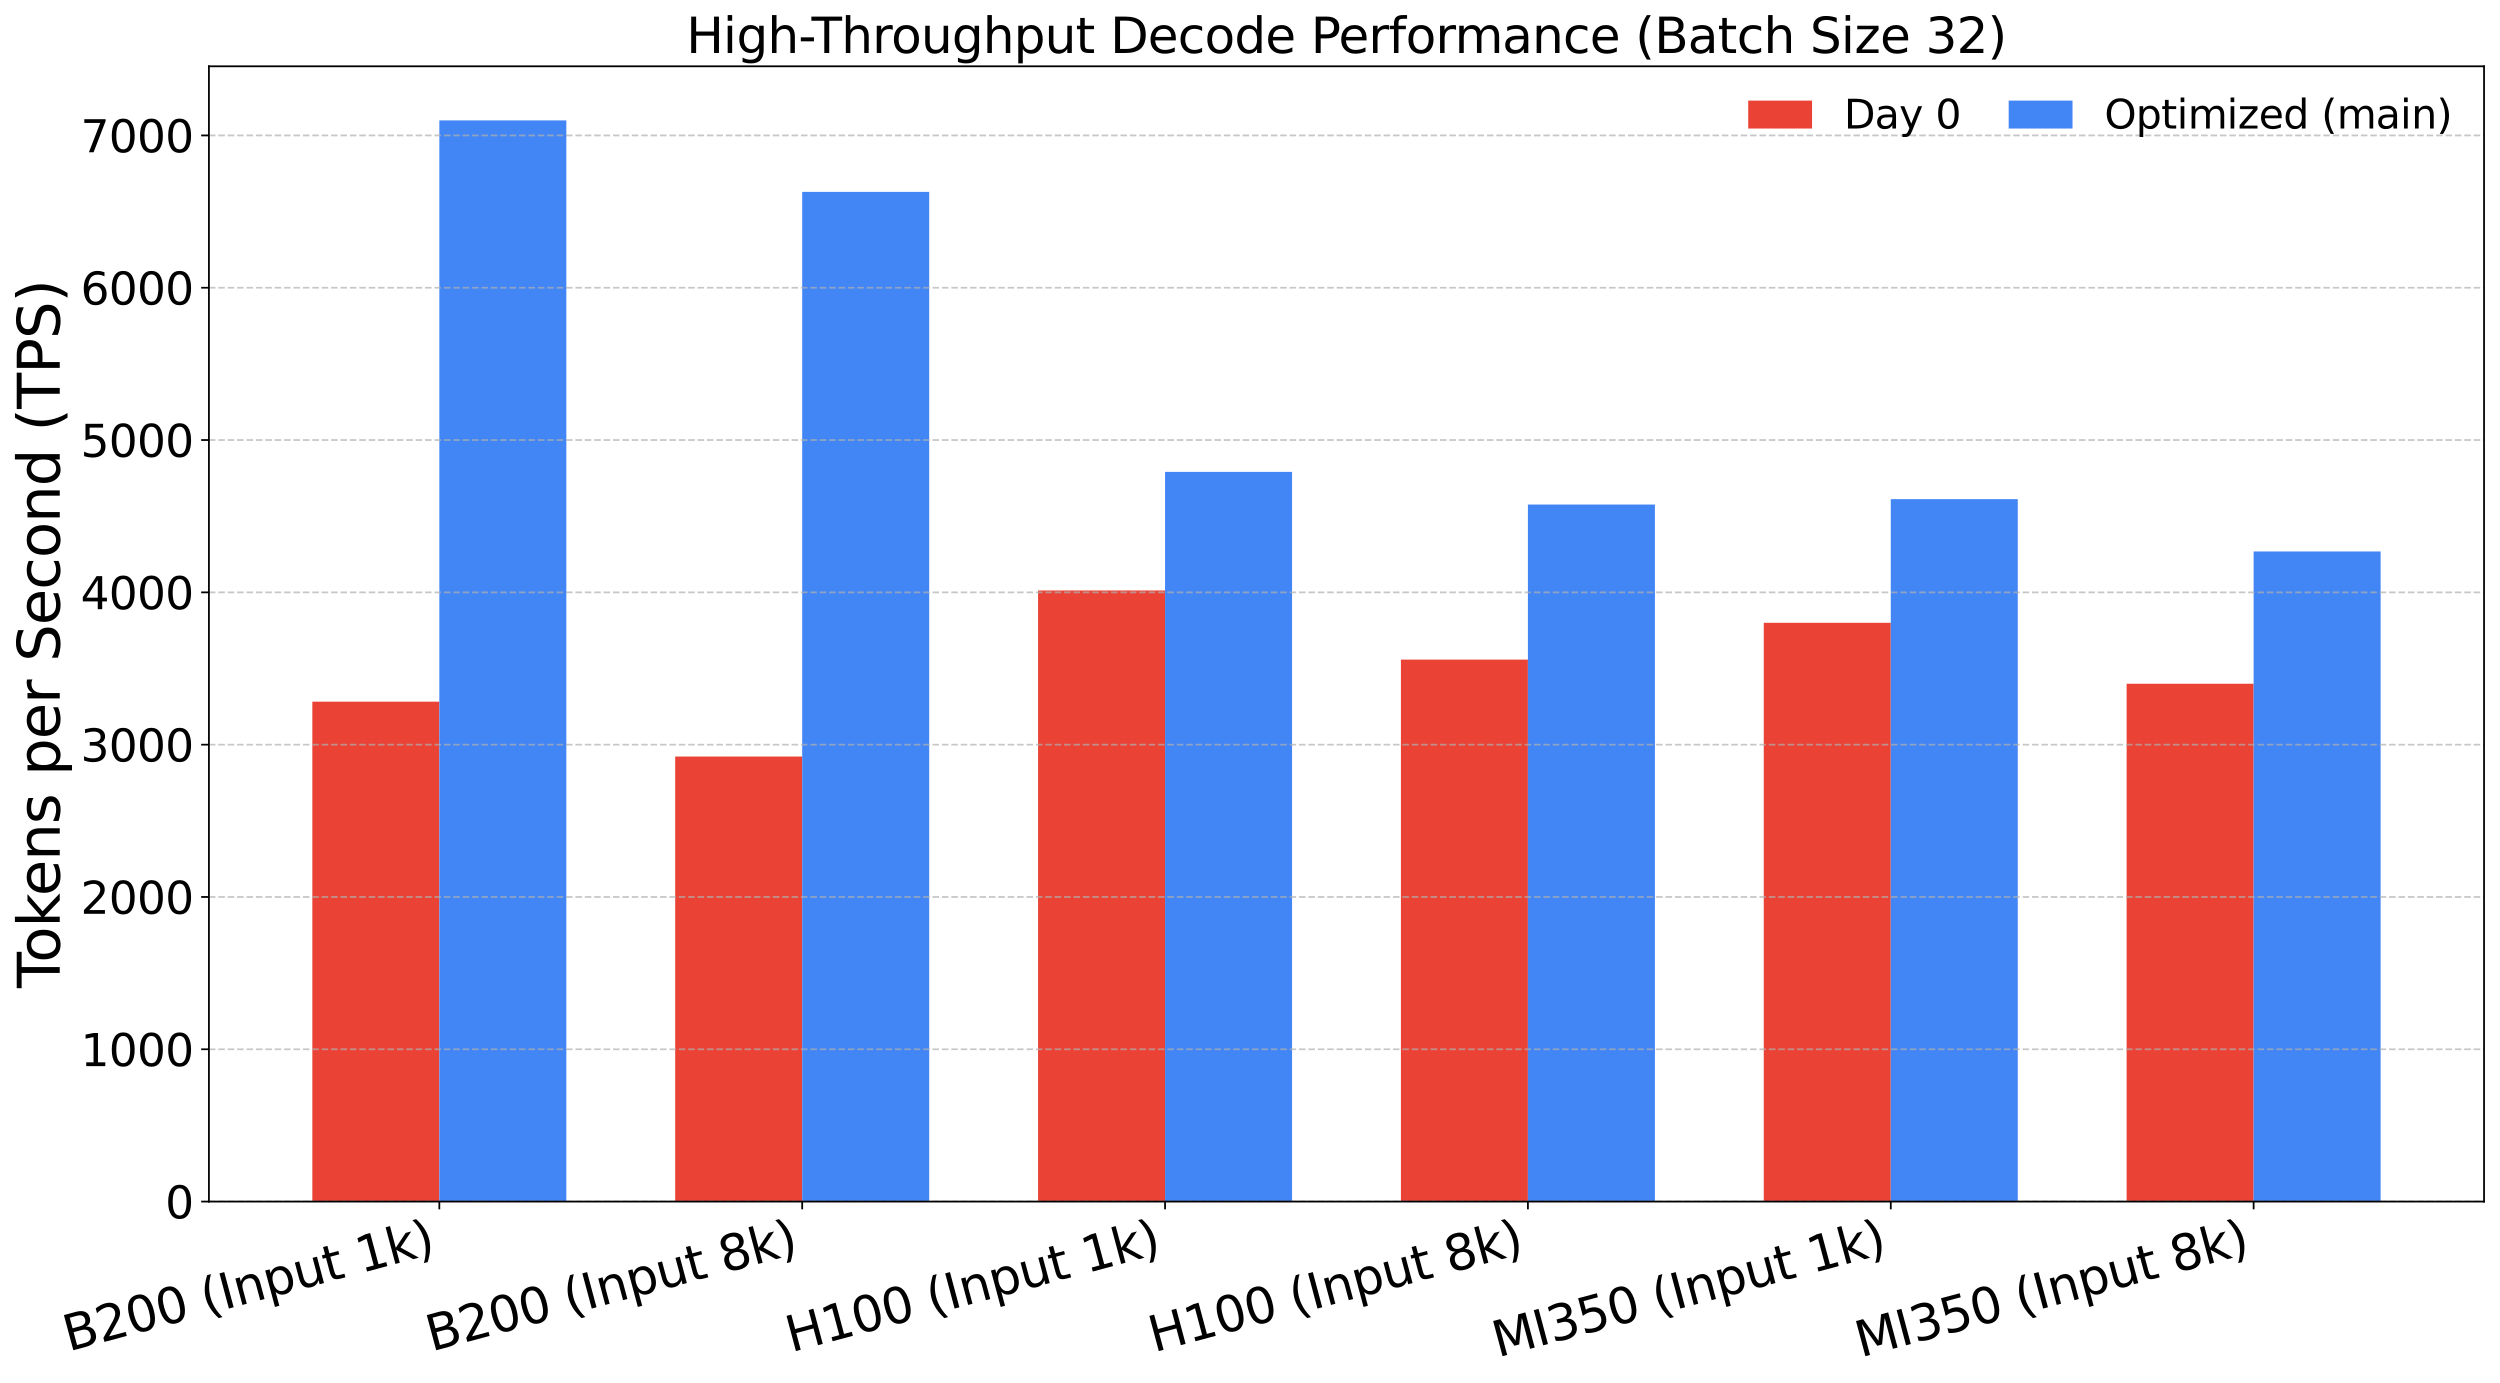 <?xml version="1.0" encoding="utf-8" standalone="no"?>
<!DOCTYPE svg PUBLIC "-//W3C//DTD SVG 1.1//EN"
  "http://www.w3.org/Graphics/SVG/1.1/DTD/svg11.dtd">
<svg xmlns:xlink="http://www.w3.org/1999/xlink" width="1127.983pt" height="624.092pt" viewBox="0 0 1127.983 624.092" xmlns="http://www.w3.org/2000/svg" version="1.1">
 <defs>
  <style type="text/css">*{stroke-linejoin: round; stroke-linecap: butt}</style>
 </defs>
 <g id="figure_1">
  <g id="patch_1">
   <path d="M 0 624.092 
L 1127.983 624.092 
L 1127.983 0 
L 0 0 
z
" style="fill: #ffffff"/>
  </g>
  <g id="axes_1">
   <g id="patch_2">
    <path d="M 94.263 542.138 
L 1120.783 542.138 
L 1120.783 29.917 
L 94.263 29.917 
z
" style="fill: #ffffff"/>
   </g>
   <g id="patch_3">
    <path d="M 140.923 542.138 
L 198.225 542.138 
L 198.225 316.577 
L 140.923 316.577 
z
" clip-path="url(#pae7c586edf)" style="fill: #ea4335"/>
   </g>
   <g id="patch_4">
    <path d="M 304.642 542.138 
L 361.944 542.138 
L 361.944 341.337 
L 304.642 341.337 
z
" clip-path="url(#pae7c586edf)" style="fill: #ea4335"/>
   </g>
   <g id="patch_5">
    <path d="M 468.362 542.138 
L 525.663 542.138 
L 525.663 266.416 
L 468.362 266.416 
z
" clip-path="url(#pae7c586edf)" style="fill: #ea4335"/>
   </g>
   <g id="patch_6">
    <path d="M 632.081 542.138 
L 689.383 542.138 
L 689.383 297.595 
L 632.081 297.595 
z
" clip-path="url(#pae7c586edf)" style="fill: #ea4335"/>
   </g>
   <g id="patch_7">
    <path d="M 795.8 542.138 
L 853.102 542.138 
L 853.102 281.009 
L 795.8 281.009 
z
" clip-path="url(#pae7c586edf)" style="fill: #ea4335"/>
   </g>
   <g id="patch_8">
    <path d="M 959.52 542.138 
L 1016.821 542.138 
L 1016.821 308.496 
L 959.52 308.496 
z
" clip-path="url(#pae7c586edf)" style="fill: #ea4335"/>
   </g>
   <g id="patch_9">
    <path d="M 198.225 542.138 
L 255.527 542.138 
L 255.527 54.308 
L 198.225 54.308 
z
" clip-path="url(#pae7c586edf)" style="fill: #4285f4"/>
   </g>
   <g id="patch_10">
    <path d="M 361.944 542.138 
L 419.246 542.138 
L 419.246 86.56 
L 361.944 86.56 
z
" clip-path="url(#pae7c586edf)" style="fill: #4285f4"/>
   </g>
   <g id="patch_11">
    <path d="M 525.663 542.138 
L 582.965 542.138 
L 582.965 212.913 
L 525.663 212.913 
z
" clip-path="url(#pae7c586edf)" style="fill: #4285f4"/>
   </g>
   <g id="patch_12">
    <path d="M 689.383 542.138 
L 746.685 542.138 
L 746.685 227.633 
L 689.383 227.633 
z
" clip-path="url(#pae7c586edf)" style="fill: #4285f4"/>
   </g>
   <g id="patch_13">
    <path d="M 853.102 542.138 
L 910.404 542.138 
L 910.404 225.195 
L 853.102 225.195 
z
" clip-path="url(#pae7c586edf)" style="fill: #4285f4"/>
   </g>
   <g id="patch_14">
    <path d="M 1016.821 542.138 
L 1074.123 542.138 
L 1074.123 248.827 
L 1016.821 248.827 
z
" clip-path="url(#pae7c586edf)" style="fill: #4285f4"/>
   </g>
   <g id="matplotlib.axis_1">
    <g id="xtick_1">
     <g id="line2d_1">
      <defs>
       <path id="m08ea5fddad" d="M 0 0 
L 0 3.5 
" style="stroke: #000000; stroke-width: 0.8"/>
      </defs>
      <g>
       <use xlink:href="#m08ea5fddad" x="198.225" y="542.138" style="stroke: #000000; stroke-width: 0.8"/>
      </g>
     </g>
     <g id="text_1">
      <!-- B200 (Input 1k) -->
      <g transform="translate(30.959 609.787) rotate(-15) scale(0.22 -0.22)">
       <defs>
        <path id="DejaVuSans-42" d="M 1259 2228 
L 1259 519 
L 2272 519 
Q 2781 519 3026 730 
Q 3272 941 3272 1375 
Q 3272 1813 3026 2020 
Q 2781 2228 2272 2228 
L 1259 2228 
z
M 1259 4147 
L 1259 2741 
L 2194 2741 
Q 2656 2741 2882 2914 
Q 3109 3088 3109 3444 
Q 3109 3797 2882 3972 
Q 2656 4147 2194 4147 
L 1259 4147 
z
M 628 4666 
L 2241 4666 
Q 2963 4666 3353 4366 
Q 3744 4066 3744 3513 
Q 3744 3084 3544 2831 
Q 3344 2578 2956 2516 
Q 3422 2416 3680 2098 
Q 3938 1781 3938 1306 
Q 3938 681 3513 340 
Q 3088 0 2303 0 
L 628 0 
L 628 4666 
z
" transform="scale(0.016)"/>
        <path id="DejaVuSans-32" d="M 1228 531 
L 3431 531 
L 3431 0 
L 469 0 
L 469 531 
Q 828 903 1448 1529 
Q 2069 2156 2228 2338 
Q 2531 2678 2651 2914 
Q 2772 3150 2772 3378 
Q 2772 3750 2511 3984 
Q 2250 4219 1831 4219 
Q 1534 4219 1204 4116 
Q 875 4013 500 3803 
L 500 4441 
Q 881 4594 1212 4672 
Q 1544 4750 1819 4750 
Q 2544 4750 2975 4387 
Q 3406 4025 3406 3419 
Q 3406 3131 3298 2873 
Q 3191 2616 2906 2266 
Q 2828 2175 2409 1742 
Q 1991 1309 1228 531 
z
" transform="scale(0.016)"/>
        <path id="DejaVuSans-30" d="M 2034 4250 
Q 1547 4250 1301 3770 
Q 1056 3291 1056 2328 
Q 1056 1369 1301 889 
Q 1547 409 2034 409 
Q 2525 409 2770 889 
Q 3016 1369 3016 2328 
Q 3016 3291 2770 3770 
Q 2525 4250 2034 4250 
z
M 2034 4750 
Q 2819 4750 3233 4129 
Q 3647 3509 3647 2328 
Q 3647 1150 3233 529 
Q 2819 -91 2034 -91 
Q 1250 -91 836 529 
Q 422 1150 422 2328 
Q 422 3509 836 4129 
Q 1250 4750 2034 4750 
z
" transform="scale(0.016)"/>
        <path id="DejaVuSans-20" transform="scale(0.016)"/>
        <path id="DejaVuSans-28" d="M 1984 4856 
Q 1566 4138 1362 3434 
Q 1159 2731 1159 2009 
Q 1159 1288 1364 580 
Q 1569 -128 1984 -844 
L 1484 -844 
Q 1016 -109 783 600 
Q 550 1309 550 2009 
Q 550 2706 781 3412 
Q 1013 4119 1484 4856 
L 1984 4856 
z
" transform="scale(0.016)"/>
        <path id="DejaVuSans-49" d="M 628 4666 
L 1259 4666 
L 1259 0 
L 628 0 
L 628 4666 
z
" transform="scale(0.016)"/>
        <path id="DejaVuSans-6e" d="M 3513 2113 
L 3513 0 
L 2938 0 
L 2938 2094 
Q 2938 2591 2744 2837 
Q 2550 3084 2163 3084 
Q 1697 3084 1428 2787 
Q 1159 2491 1159 1978 
L 1159 0 
L 581 0 
L 581 3500 
L 1159 3500 
L 1159 2956 
Q 1366 3272 1645 3428 
Q 1925 3584 2291 3584 
Q 2894 3584 3203 3211 
Q 3513 2838 3513 2113 
z
" transform="scale(0.016)"/>
        <path id="DejaVuSans-70" d="M 1159 525 
L 1159 -1331 
L 581 -1331 
L 581 3500 
L 1159 3500 
L 1159 2969 
Q 1341 3281 1617 3432 
Q 1894 3584 2278 3584 
Q 2916 3584 3314 3078 
Q 3713 2572 3713 1747 
Q 3713 922 3314 415 
Q 2916 -91 2278 -91 
Q 1894 -91 1617 61 
Q 1341 213 1159 525 
z
M 3116 1747 
Q 3116 2381 2855 2742 
Q 2594 3103 2138 3103 
Q 1681 3103 1420 2742 
Q 1159 2381 1159 1747 
Q 1159 1113 1420 752 
Q 1681 391 2138 391 
Q 2594 391 2855 752 
Q 3116 1113 3116 1747 
z
" transform="scale(0.016)"/>
        <path id="DejaVuSans-75" d="M 544 1381 
L 544 3500 
L 1119 3500 
L 1119 1403 
Q 1119 906 1312 657 
Q 1506 409 1894 409 
Q 2359 409 2629 706 
Q 2900 1003 2900 1516 
L 2900 3500 
L 3475 3500 
L 3475 0 
L 2900 0 
L 2900 538 
Q 2691 219 2414 64 
Q 2138 -91 1772 -91 
Q 1169 -91 856 284 
Q 544 659 544 1381 
z
M 1991 3584 
L 1991 3584 
z
" transform="scale(0.016)"/>
        <path id="DejaVuSans-74" d="M 1172 4494 
L 1172 3500 
L 2356 3500 
L 2356 3053 
L 1172 3053 
L 1172 1153 
Q 1172 725 1289 603 
Q 1406 481 1766 481 
L 2356 481 
L 2356 0 
L 1766 0 
Q 1100 0 847 248 
Q 594 497 594 1153 
L 594 3053 
L 172 3053 
L 172 3500 
L 594 3500 
L 594 4494 
L 1172 4494 
z
" transform="scale(0.016)"/>
        <path id="DejaVuSans-31" d="M 794 531 
L 1825 531 
L 1825 4091 
L 703 3866 
L 703 4441 
L 1819 4666 
L 2450 4666 
L 2450 531 
L 3481 531 
L 3481 0 
L 794 0 
L 794 531 
z
" transform="scale(0.016)"/>
        <path id="DejaVuSans-6b" d="M 581 4863 
L 1159 4863 
L 1159 1991 
L 2875 3500 
L 3609 3500 
L 1753 1863 
L 3688 0 
L 2938 0 
L 1159 1709 
L 1159 0 
L 581 0 
L 581 4863 
z
" transform="scale(0.016)"/>
        <path id="DejaVuSans-29" d="M 513 4856 
L 1013 4856 
Q 1481 4119 1714 3412 
Q 1947 2706 1947 2009 
Q 1947 1309 1714 600 
Q 1481 -109 1013 -844 
L 513 -844 
Q 928 -128 1133 580 
Q 1338 1288 1338 2009 
Q 1338 2731 1133 3434 
Q 928 4138 513 4856 
z
" transform="scale(0.016)"/>
       </defs>
       <use xlink:href="#DejaVuSans-42"/>
       <use xlink:href="#DejaVuSans-32" transform="translate(68.604 0)"/>
       <use xlink:href="#DejaVuSans-30" transform="translate(132.227 0)"/>
       <use xlink:href="#DejaVuSans-30" transform="translate(195.85 0)"/>
       <use xlink:href="#DejaVuSans-20" transform="translate(259.473 0)"/>
       <use xlink:href="#DejaVuSans-28" transform="translate(291.26 0)"/>
       <use xlink:href="#DejaVuSans-49" transform="translate(330.273 0)"/>
       <use xlink:href="#DejaVuSans-6e" transform="translate(359.766 0)"/>
       <use xlink:href="#DejaVuSans-70" transform="translate(423.145 0)"/>
       <use xlink:href="#DejaVuSans-75" transform="translate(486.621 0)"/>
       <use xlink:href="#DejaVuSans-74" transform="translate(550 0)"/>
       <use xlink:href="#DejaVuSans-20" transform="translate(589.209 0)"/>
       <use xlink:href="#DejaVuSans-31" transform="translate(620.996 0)"/>
       <use xlink:href="#DejaVuSans-6b" transform="translate(684.619 0)"/>
       <use xlink:href="#DejaVuSans-29" transform="translate(742.529 0)"/>
      </g>
     </g>
    </g>
    <g id="xtick_2">
     <g id="line2d_2">
      <g>
       <use xlink:href="#m08ea5fddad" x="361.944" y="542.138" style="stroke: #000000; stroke-width: 0.8"/>
      </g>
     </g>
     <g id="text_2">
      <!-- B200 (Input 8k) -->
      <g transform="translate(194.678 609.787) rotate(-15) scale(0.22 -0.22)">
       <defs>
        <path id="DejaVuSans-38" d="M 2034 2216 
Q 1584 2216 1326 1975 
Q 1069 1734 1069 1313 
Q 1069 891 1326 650 
Q 1584 409 2034 409 
Q 2484 409 2743 651 
Q 3003 894 3003 1313 
Q 3003 1734 2745 1975 
Q 2488 2216 2034 2216 
z
M 1403 2484 
Q 997 2584 770 2862 
Q 544 3141 544 3541 
Q 544 4100 942 4425 
Q 1341 4750 2034 4750 
Q 2731 4750 3128 4425 
Q 3525 4100 3525 3541 
Q 3525 3141 3298 2862 
Q 3072 2584 2669 2484 
Q 3125 2378 3379 2068 
Q 3634 1759 3634 1313 
Q 3634 634 3220 271 
Q 2806 -91 2034 -91 
Q 1263 -91 848 271 
Q 434 634 434 1313 
Q 434 1759 690 2068 
Q 947 2378 1403 2484 
z
M 1172 3481 
Q 1172 3119 1398 2916 
Q 1625 2713 2034 2713 
Q 2441 2713 2670 2916 
Q 2900 3119 2900 3481 
Q 2900 3844 2670 4047 
Q 2441 4250 2034 4250 
Q 1625 4250 1398 4047 
Q 1172 3844 1172 3481 
z
" transform="scale(0.016)"/>
       </defs>
       <use xlink:href="#DejaVuSans-42"/>
       <use xlink:href="#DejaVuSans-32" transform="translate(68.604 0)"/>
       <use xlink:href="#DejaVuSans-30" transform="translate(132.227 0)"/>
       <use xlink:href="#DejaVuSans-30" transform="translate(195.85 0)"/>
       <use xlink:href="#DejaVuSans-20" transform="translate(259.473 0)"/>
       <use xlink:href="#DejaVuSans-28" transform="translate(291.26 0)"/>
       <use xlink:href="#DejaVuSans-49" transform="translate(330.273 0)"/>
       <use xlink:href="#DejaVuSans-6e" transform="translate(359.766 0)"/>
       <use xlink:href="#DejaVuSans-70" transform="translate(423.145 0)"/>
       <use xlink:href="#DejaVuSans-75" transform="translate(486.621 0)"/>
       <use xlink:href="#DejaVuSans-74" transform="translate(550 0)"/>
       <use xlink:href="#DejaVuSans-20" transform="translate(589.209 0)"/>
       <use xlink:href="#DejaVuSans-38" transform="translate(620.996 0)"/>
       <use xlink:href="#DejaVuSans-6b" transform="translate(684.619 0)"/>
       <use xlink:href="#DejaVuSans-29" transform="translate(742.529 0)"/>
      </g>
     </g>
    </g>
    <g id="xtick_3">
     <g id="line2d_3">
      <g>
       <use xlink:href="#m08ea5fddad" x="525.663" y="542.138" style="stroke: #000000; stroke-width: 0.8"/>
      </g>
     </g>
     <g id="text_3">
      <!-- H100 (Input 1k) -->
      <g transform="translate(356.997 610.162) rotate(-15) scale(0.22 -0.22)">
       <defs>
        <path id="DejaVuSans-48" d="M 628 4666 
L 1259 4666 
L 1259 2753 
L 3553 2753 
L 3553 4666 
L 4184 4666 
L 4184 0 
L 3553 0 
L 3553 2222 
L 1259 2222 
L 1259 0 
L 628 0 
L 628 4666 
z
" transform="scale(0.016)"/>
       </defs>
       <use xlink:href="#DejaVuSans-48"/>
       <use xlink:href="#DejaVuSans-31" transform="translate(75.195 0)"/>
       <use xlink:href="#DejaVuSans-30" transform="translate(138.818 0)"/>
       <use xlink:href="#DejaVuSans-30" transform="translate(202.441 0)"/>
       <use xlink:href="#DejaVuSans-20" transform="translate(266.064 0)"/>
       <use xlink:href="#DejaVuSans-28" transform="translate(297.852 0)"/>
       <use xlink:href="#DejaVuSans-49" transform="translate(336.865 0)"/>
       <use xlink:href="#DejaVuSans-6e" transform="translate(366.357 0)"/>
       <use xlink:href="#DejaVuSans-70" transform="translate(429.736 0)"/>
       <use xlink:href="#DejaVuSans-75" transform="translate(493.213 0)"/>
       <use xlink:href="#DejaVuSans-74" transform="translate(556.592 0)"/>
       <use xlink:href="#DejaVuSans-20" transform="translate(595.801 0)"/>
       <use xlink:href="#DejaVuSans-31" transform="translate(627.588 0)"/>
       <use xlink:href="#DejaVuSans-6b" transform="translate(691.211 0)"/>
       <use xlink:href="#DejaVuSans-29" transform="translate(749.121 0)"/>
      </g>
     </g>
    </g>
    <g id="xtick_4">
     <g id="line2d_4">
      <g>
       <use xlink:href="#m08ea5fddad" x="689.383" y="542.138" style="stroke: #000000; stroke-width: 0.8"/>
      </g>
     </g>
     <g id="text_4">
      <!-- H100 (Input 8k) -->
      <g transform="translate(520.716 610.162) rotate(-15) scale(0.22 -0.22)">
       <use xlink:href="#DejaVuSans-48"/>
       <use xlink:href="#DejaVuSans-31" transform="translate(75.195 0)"/>
       <use xlink:href="#DejaVuSans-30" transform="translate(138.818 0)"/>
       <use xlink:href="#DejaVuSans-30" transform="translate(202.441 0)"/>
       <use xlink:href="#DejaVuSans-20" transform="translate(266.064 0)"/>
       <use xlink:href="#DejaVuSans-28" transform="translate(297.852 0)"/>
       <use xlink:href="#DejaVuSans-49" transform="translate(336.865 0)"/>
       <use xlink:href="#DejaVuSans-6e" transform="translate(366.357 0)"/>
       <use xlink:href="#DejaVuSans-70" transform="translate(429.736 0)"/>
       <use xlink:href="#DejaVuSans-75" transform="translate(493.213 0)"/>
       <use xlink:href="#DejaVuSans-74" transform="translate(556.592 0)"/>
       <use xlink:href="#DejaVuSans-20" transform="translate(595.801 0)"/>
       <use xlink:href="#DejaVuSans-38" transform="translate(627.588 0)"/>
       <use xlink:href="#DejaVuSans-6b" transform="translate(691.211 0)"/>
       <use xlink:href="#DejaVuSans-29" transform="translate(749.121 0)"/>
      </g>
     </g>
    </g>
    <g id="xtick_5">
     <g id="line2d_5">
      <g>
       <use xlink:href="#m08ea5fddad" x="853.102" y="542.138" style="stroke: #000000; stroke-width: 0.8"/>
      </g>
     </g>
     <g id="text_5">
      <!-- MI350 (Input 1k) -->
      <g transform="translate(675.812 612.473) rotate(-15) scale(0.22 -0.22)">
       <defs>
        <path id="DejaVuSans-4d" d="M 628 4666 
L 1569 4666 
L 2759 1491 
L 3956 4666 
L 4897 4666 
L 4897 0 
L 4281 0 
L 4281 4097 
L 3078 897 
L 2444 897 
L 1241 4097 
L 1241 0 
L 628 0 
L 628 4666 
z
" transform="scale(0.016)"/>
        <path id="DejaVuSans-33" d="M 2597 2516 
Q 3050 2419 3304 2112 
Q 3559 1806 3559 1356 
Q 3559 666 3084 287 
Q 2609 -91 1734 -91 
Q 1441 -91 1130 -33 
Q 819 25 488 141 
L 488 750 
Q 750 597 1062 519 
Q 1375 441 1716 441 
Q 2309 441 2620 675 
Q 2931 909 2931 1356 
Q 2931 1769 2642 2001 
Q 2353 2234 1838 2234 
L 1294 2234 
L 1294 2753 
L 1863 2753 
Q 2328 2753 2575 2939 
Q 2822 3125 2822 3475 
Q 2822 3834 2567 4026 
Q 2313 4219 1838 4219 
Q 1578 4219 1281 4162 
Q 984 4106 628 3988 
L 628 4550 
Q 988 4650 1302 4700 
Q 1616 4750 1894 4750 
Q 2613 4750 3031 4423 
Q 3450 4097 3450 3541 
Q 3450 3153 3228 2886 
Q 3006 2619 2597 2516 
z
" transform="scale(0.016)"/>
        <path id="DejaVuSans-35" d="M 691 4666 
L 3169 4666 
L 3169 4134 
L 1269 4134 
L 1269 2991 
Q 1406 3038 1543 3061 
Q 1681 3084 1819 3084 
Q 2600 3084 3056 2656 
Q 3513 2228 3513 1497 
Q 3513 744 3044 326 
Q 2575 -91 1722 -91 
Q 1428 -91 1123 -41 
Q 819 9 494 109 
L 494 744 
Q 775 591 1075 516 
Q 1375 441 1709 441 
Q 2250 441 2565 725 
Q 2881 1009 2881 1497 
Q 2881 1984 2565 2268 
Q 2250 2553 1709 2553 
Q 1456 2553 1204 2497 
Q 953 2441 691 2322 
L 691 4666 
z
" transform="scale(0.016)"/>
       </defs>
       <use xlink:href="#DejaVuSans-4d"/>
       <use xlink:href="#DejaVuSans-49" transform="translate(86.279 0)"/>
       <use xlink:href="#DejaVuSans-33" transform="translate(115.771 0)"/>
       <use xlink:href="#DejaVuSans-35" transform="translate(179.395 0)"/>
       <use xlink:href="#DejaVuSans-30" transform="translate(243.018 0)"/>
       <use xlink:href="#DejaVuSans-20" transform="translate(306.641 0)"/>
       <use xlink:href="#DejaVuSans-28" transform="translate(338.428 0)"/>
       <use xlink:href="#DejaVuSans-49" transform="translate(377.441 0)"/>
       <use xlink:href="#DejaVuSans-6e" transform="translate(406.934 0)"/>
       <use xlink:href="#DejaVuSans-70" transform="translate(470.312 0)"/>
       <use xlink:href="#DejaVuSans-75" transform="translate(533.789 0)"/>
       <use xlink:href="#DejaVuSans-74" transform="translate(597.168 0)"/>
       <use xlink:href="#DejaVuSans-20" transform="translate(636.377 0)"/>
       <use xlink:href="#DejaVuSans-31" transform="translate(668.164 0)"/>
       <use xlink:href="#DejaVuSans-6b" transform="translate(731.787 0)"/>
       <use xlink:href="#DejaVuSans-29" transform="translate(789.697 0)"/>
      </g>
     </g>
    </g>
    <g id="xtick_6">
     <g id="line2d_6">
      <g>
       <use xlink:href="#m08ea5fddad" x="1016.821" y="542.138" style="stroke: #000000; stroke-width: 0.8"/>
      </g>
     </g>
     <g id="text_6">
      <!-- MI350 (Input 8k) -->
      <g transform="translate(839.531 612.473) rotate(-15) scale(0.22 -0.22)">
       <use xlink:href="#DejaVuSans-4d"/>
       <use xlink:href="#DejaVuSans-49" transform="translate(86.279 0)"/>
       <use xlink:href="#DejaVuSans-33" transform="translate(115.771 0)"/>
       <use xlink:href="#DejaVuSans-35" transform="translate(179.395 0)"/>
       <use xlink:href="#DejaVuSans-30" transform="translate(243.018 0)"/>
       <use xlink:href="#DejaVuSans-20" transform="translate(306.641 0)"/>
       <use xlink:href="#DejaVuSans-28" transform="translate(338.428 0)"/>
       <use xlink:href="#DejaVuSans-49" transform="translate(377.441 0)"/>
       <use xlink:href="#DejaVuSans-6e" transform="translate(406.934 0)"/>
       <use xlink:href="#DejaVuSans-70" transform="translate(470.312 0)"/>
       <use xlink:href="#DejaVuSans-75" transform="translate(533.789 0)"/>
       <use xlink:href="#DejaVuSans-74" transform="translate(597.168 0)"/>
       <use xlink:href="#DejaVuSans-20" transform="translate(636.377 0)"/>
       <use xlink:href="#DejaVuSans-38" transform="translate(668.164 0)"/>
       <use xlink:href="#DejaVuSans-6b" transform="translate(731.787 0)"/>
       <use xlink:href="#DejaVuSans-29" transform="translate(789.697 0)"/>
      </g>
     </g>
    </g>
   </g>
   <g id="matplotlib.axis_2">
    <g id="ytick_1">
     <g id="line2d_7">
      <path d="M 94.263 542.138 
L 1120.783 542.138 
" clip-path="url(#pae7c586edf)" style="fill: none; stroke-dasharray: 2.96,1.28; stroke-dashoffset: 0; stroke: #b0b0b0; stroke-opacity: 0.7; stroke-width: 0.8"/>
     </g>
     <g id="line2d_8">
      <defs>
       <path id="m1ae9518022" d="M 0 0 
L -3.5 0 
" style="stroke: #000000; stroke-width: 0.8"/>
      </defs>
      <g>
       <use xlink:href="#m1ae9518022" x="94.263" y="542.138" style="stroke: #000000; stroke-width: 0.8"/>
      </g>
     </g>
     <g id="text_7">
      <!-- 0 -->
      <g transform="translate(74.538 549.737) scale(0.2 -0.2)">
       <use xlink:href="#DejaVuSans-30"/>
      </g>
     </g>
    </g>
    <g id="ytick_2">
     <g id="line2d_9">
      <path d="M 94.263 473.42 
L 1120.783 473.42 
" clip-path="url(#pae7c586edf)" style="fill: none; stroke-dasharray: 2.96,1.28; stroke-dashoffset: 0; stroke: #b0b0b0; stroke-opacity: 0.7; stroke-width: 0.8"/>
     </g>
     <g id="line2d_10">
      <g>
       <use xlink:href="#m1ae9518022" x="94.263" y="473.42" style="stroke: #000000; stroke-width: 0.8"/>
      </g>
     </g>
     <g id="text_8">
      <!-- 1000 -->
      <g transform="translate(36.363 481.018) scale(0.2 -0.2)">
       <use xlink:href="#DejaVuSans-31"/>
       <use xlink:href="#DejaVuSans-30" transform="translate(63.623 0)"/>
       <use xlink:href="#DejaVuSans-30" transform="translate(127.246 0)"/>
       <use xlink:href="#DejaVuSans-30" transform="translate(190.869 0)"/>
      </g>
     </g>
    </g>
    <g id="ytick_3">
     <g id="line2d_11">
      <path d="M 94.263 404.702 
L 1120.783 404.702 
" clip-path="url(#pae7c586edf)" style="fill: none; stroke-dasharray: 2.96,1.28; stroke-dashoffset: 0; stroke: #b0b0b0; stroke-opacity: 0.7; stroke-width: 0.8"/>
     </g>
     <g id="line2d_12">
      <g>
       <use xlink:href="#m1ae9518022" x="94.263" y="404.702" style="stroke: #000000; stroke-width: 0.8"/>
      </g>
     </g>
     <g id="text_9">
      <!-- 2000 -->
      <g transform="translate(36.363 412.3) scale(0.2 -0.2)">
       <use xlink:href="#DejaVuSans-32"/>
       <use xlink:href="#DejaVuSans-30" transform="translate(63.623 0)"/>
       <use xlink:href="#DejaVuSans-30" transform="translate(127.246 0)"/>
       <use xlink:href="#DejaVuSans-30" transform="translate(190.869 0)"/>
      </g>
     </g>
    </g>
    <g id="ytick_4">
     <g id="line2d_13">
      <path d="M 94.263 335.984 
L 1120.783 335.984 
" clip-path="url(#pae7c586edf)" style="fill: none; stroke-dasharray: 2.96,1.28; stroke-dashoffset: 0; stroke: #b0b0b0; stroke-opacity: 0.7; stroke-width: 0.8"/>
     </g>
     <g id="line2d_14">
      <g>
       <use xlink:href="#m1ae9518022" x="94.263" y="335.984" style="stroke: #000000; stroke-width: 0.8"/>
      </g>
     </g>
     <g id="text_10">
      <!-- 3000 -->
      <g transform="translate(36.363 343.582) scale(0.2 -0.2)">
       <use xlink:href="#DejaVuSans-33"/>
       <use xlink:href="#DejaVuSans-30" transform="translate(63.623 0)"/>
       <use xlink:href="#DejaVuSans-30" transform="translate(127.246 0)"/>
       <use xlink:href="#DejaVuSans-30" transform="translate(190.869 0)"/>
      </g>
     </g>
    </g>
    <g id="ytick_5">
     <g id="line2d_15">
      <path d="M 94.263 267.265 
L 1120.783 267.265 
" clip-path="url(#pae7c586edf)" style="fill: none; stroke-dasharray: 2.96,1.28; stroke-dashoffset: 0; stroke: #b0b0b0; stroke-opacity: 0.7; stroke-width: 0.8"/>
     </g>
     <g id="line2d_16">
      <g>
       <use xlink:href="#m1ae9518022" x="94.263" y="267.265" style="stroke: #000000; stroke-width: 0.8"/>
      </g>
     </g>
     <g id="text_11">
      <!-- 4000 -->
      <g transform="translate(36.363 274.864) scale(0.2 -0.2)">
       <defs>
        <path id="DejaVuSans-34" d="M 2419 4116 
L 825 1625 
L 2419 1625 
L 2419 4116 
z
M 2253 4666 
L 3047 4666 
L 3047 1625 
L 3713 1625 
L 3713 1100 
L 3047 1100 
L 3047 0 
L 2419 0 
L 2419 1100 
L 313 1100 
L 313 1709 
L 2253 4666 
z
" transform="scale(0.016)"/>
       </defs>
       <use xlink:href="#DejaVuSans-34"/>
       <use xlink:href="#DejaVuSans-30" transform="translate(63.623 0)"/>
       <use xlink:href="#DejaVuSans-30" transform="translate(127.246 0)"/>
       <use xlink:href="#DejaVuSans-30" transform="translate(190.869 0)"/>
      </g>
     </g>
    </g>
    <g id="ytick_6">
     <g id="line2d_17">
      <path d="M 94.263 198.547 
L 1120.783 198.547 
" clip-path="url(#pae7c586edf)" style="fill: none; stroke-dasharray: 2.96,1.28; stroke-dashoffset: 0; stroke: #b0b0b0; stroke-opacity: 0.7; stroke-width: 0.8"/>
     </g>
     <g id="line2d_18">
      <g>
       <use xlink:href="#m1ae9518022" x="94.263" y="198.547" style="stroke: #000000; stroke-width: 0.8"/>
      </g>
     </g>
     <g id="text_12">
      <!-- 5000 -->
      <g transform="translate(36.363 206.145) scale(0.2 -0.2)">
       <use xlink:href="#DejaVuSans-35"/>
       <use xlink:href="#DejaVuSans-30" transform="translate(63.623 0)"/>
       <use xlink:href="#DejaVuSans-30" transform="translate(127.246 0)"/>
       <use xlink:href="#DejaVuSans-30" transform="translate(190.869 0)"/>
      </g>
     </g>
    </g>
    <g id="ytick_7">
     <g id="line2d_19">
      <path d="M 94.263 129.829 
L 1120.783 129.829 
" clip-path="url(#pae7c586edf)" style="fill: none; stroke-dasharray: 2.96,1.28; stroke-dashoffset: 0; stroke: #b0b0b0; stroke-opacity: 0.7; stroke-width: 0.8"/>
     </g>
     <g id="line2d_20">
      <g>
       <use xlink:href="#m1ae9518022" x="94.263" y="129.829" style="stroke: #000000; stroke-width: 0.8"/>
      </g>
     </g>
     <g id="text_13">
      <!-- 6000 -->
      <g transform="translate(36.363 137.427) scale(0.2 -0.2)">
       <defs>
        <path id="DejaVuSans-36" d="M 2113 2584 
Q 1688 2584 1439 2293 
Q 1191 2003 1191 1497 
Q 1191 994 1439 701 
Q 1688 409 2113 409 
Q 2538 409 2786 701 
Q 3034 994 3034 1497 
Q 3034 2003 2786 2293 
Q 2538 2584 2113 2584 
z
M 3366 4563 
L 3366 3988 
Q 3128 4100 2886 4159 
Q 2644 4219 2406 4219 
Q 1781 4219 1451 3797 
Q 1122 3375 1075 2522 
Q 1259 2794 1537 2939 
Q 1816 3084 2150 3084 
Q 2853 3084 3261 2657 
Q 3669 2231 3669 1497 
Q 3669 778 3244 343 
Q 2819 -91 2113 -91 
Q 1303 -91 875 529 
Q 447 1150 447 2328 
Q 447 3434 972 4092 
Q 1497 4750 2381 4750 
Q 2619 4750 2861 4703 
Q 3103 4656 3366 4563 
z
" transform="scale(0.016)"/>
       </defs>
       <use xlink:href="#DejaVuSans-36"/>
       <use xlink:href="#DejaVuSans-30" transform="translate(63.623 0)"/>
       <use xlink:href="#DejaVuSans-30" transform="translate(127.246 0)"/>
       <use xlink:href="#DejaVuSans-30" transform="translate(190.869 0)"/>
      </g>
     </g>
    </g>
    <g id="ytick_8">
     <g id="line2d_21">
      <path d="M 94.263 61.11 
L 1120.783 61.11 
" clip-path="url(#pae7c586edf)" style="fill: none; stroke-dasharray: 2.96,1.28; stroke-dashoffset: 0; stroke: #b0b0b0; stroke-opacity: 0.7; stroke-width: 0.8"/>
     </g>
     <g id="line2d_22">
      <g>
       <use xlink:href="#m1ae9518022" x="94.263" y="61.11" style="stroke: #000000; stroke-width: 0.8"/>
      </g>
     </g>
     <g id="text_14">
      <!-- 7000 -->
      <g transform="translate(36.363 68.709) scale(0.2 -0.2)">
       <defs>
        <path id="DejaVuSans-37" d="M 525 4666 
L 3525 4666 
L 3525 4397 
L 1831 0 
L 1172 0 
L 2766 4134 
L 525 4134 
L 525 4666 
z
" transform="scale(0.016)"/>
       </defs>
       <use xlink:href="#DejaVuSans-37"/>
       <use xlink:href="#DejaVuSans-30" transform="translate(63.623 0)"/>
       <use xlink:href="#DejaVuSans-30" transform="translate(127.246 0)"/>
       <use xlink:href="#DejaVuSans-30" transform="translate(190.869 0)"/>
      </g>
     </g>
    </g>
    <g id="text_15">
     <!-- Tokens per Second (TPS) -->
     <g transform="translate(26.956 445.791) rotate(-90) scale(0.26 -0.26)">
      <defs>
       <path id="DejaVuSans-54" d="M -19 4666 
L 3928 4666 
L 3928 4134 
L 2272 4134 
L 2272 0 
L 1638 0 
L 1638 4134 
L -19 4134 
L -19 4666 
z
" transform="scale(0.016)"/>
       <path id="DejaVuSans-6f" d="M 1959 3097 
Q 1497 3097 1228 2736 
Q 959 2375 959 1747 
Q 959 1119 1226 758 
Q 1494 397 1959 397 
Q 2419 397 2687 759 
Q 2956 1122 2956 1747 
Q 2956 2369 2687 2733 
Q 2419 3097 1959 3097 
z
M 1959 3584 
Q 2709 3584 3137 3096 
Q 3566 2609 3566 1747 
Q 3566 888 3137 398 
Q 2709 -91 1959 -91 
Q 1206 -91 779 398 
Q 353 888 353 1747 
Q 353 2609 779 3096 
Q 1206 3584 1959 3584 
z
" transform="scale(0.016)"/>
       <path id="DejaVuSans-65" d="M 3597 1894 
L 3597 1613 
L 953 1613 
Q 991 1019 1311 708 
Q 1631 397 2203 397 
Q 2534 397 2845 478 
Q 3156 559 3463 722 
L 3463 178 
Q 3153 47 2828 -22 
Q 2503 -91 2169 -91 
Q 1331 -91 842 396 
Q 353 884 353 1716 
Q 353 2575 817 3079 
Q 1281 3584 2069 3584 
Q 2775 3584 3186 3129 
Q 3597 2675 3597 1894 
z
M 3022 2063 
Q 3016 2534 2758 2815 
Q 2500 3097 2075 3097 
Q 1594 3097 1305 2825 
Q 1016 2553 972 2059 
L 3022 2063 
z
" transform="scale(0.016)"/>
       <path id="DejaVuSans-73" d="M 2834 3397 
L 2834 2853 
Q 2591 2978 2328 3040 
Q 2066 3103 1784 3103 
Q 1356 3103 1142 2972 
Q 928 2841 928 2578 
Q 928 2378 1081 2264 
Q 1234 2150 1697 2047 
L 1894 2003 
Q 2506 1872 2764 1633 
Q 3022 1394 3022 966 
Q 3022 478 2636 193 
Q 2250 -91 1575 -91 
Q 1294 -91 989 -36 
Q 684 19 347 128 
L 347 722 
Q 666 556 975 473 
Q 1284 391 1588 391 
Q 1994 391 2212 530 
Q 2431 669 2431 922 
Q 2431 1156 2273 1281 
Q 2116 1406 1581 1522 
L 1381 1569 
Q 847 1681 609 1914 
Q 372 2147 372 2553 
Q 372 3047 722 3315 
Q 1072 3584 1716 3584 
Q 2034 3584 2315 3537 
Q 2597 3491 2834 3397 
z
" transform="scale(0.016)"/>
       <path id="DejaVuSans-72" d="M 2631 2963 
Q 2534 3019 2420 3045 
Q 2306 3072 2169 3072 
Q 1681 3072 1420 2755 
Q 1159 2438 1159 1844 
L 1159 0 
L 581 0 
L 581 3500 
L 1159 3500 
L 1159 2956 
Q 1341 3275 1631 3429 
Q 1922 3584 2338 3584 
Q 2397 3584 2469 3576 
Q 2541 3569 2628 3553 
L 2631 2963 
z
" transform="scale(0.016)"/>
       <path id="DejaVuSans-53" d="M 3425 4513 
L 3425 3897 
Q 3066 4069 2747 4153 
Q 2428 4238 2131 4238 
Q 1616 4238 1336 4038 
Q 1056 3838 1056 3469 
Q 1056 3159 1242 3001 
Q 1428 2844 1947 2747 
L 2328 2669 
Q 3034 2534 3370 2195 
Q 3706 1856 3706 1288 
Q 3706 609 3251 259 
Q 2797 -91 1919 -91 
Q 1588 -91 1214 -16 
Q 841 59 441 206 
L 441 856 
Q 825 641 1194 531 
Q 1563 422 1919 422 
Q 2459 422 2753 634 
Q 3047 847 3047 1241 
Q 3047 1584 2836 1778 
Q 2625 1972 2144 2069 
L 1759 2144 
Q 1053 2284 737 2584 
Q 422 2884 422 3419 
Q 422 4038 858 4394 
Q 1294 4750 2059 4750 
Q 2388 4750 2728 4690 
Q 3069 4631 3425 4513 
z
" transform="scale(0.016)"/>
       <path id="DejaVuSans-63" d="M 3122 3366 
L 3122 2828 
Q 2878 2963 2633 3030 
Q 2388 3097 2138 3097 
Q 1578 3097 1268 2742 
Q 959 2388 959 1747 
Q 959 1106 1268 751 
Q 1578 397 2138 397 
Q 2388 397 2633 464 
Q 2878 531 3122 666 
L 3122 134 
Q 2881 22 2623 -34 
Q 2366 -91 2075 -91 
Q 1284 -91 818 406 
Q 353 903 353 1747 
Q 353 2603 823 3093 
Q 1294 3584 2113 3584 
Q 2378 3584 2631 3529 
Q 2884 3475 3122 3366 
z
" transform="scale(0.016)"/>
       <path id="DejaVuSans-64" d="M 2906 2969 
L 2906 4863 
L 3481 4863 
L 3481 0 
L 2906 0 
L 2906 525 
Q 2725 213 2448 61 
Q 2172 -91 1784 -91 
Q 1150 -91 751 415 
Q 353 922 353 1747 
Q 353 2572 751 3078 
Q 1150 3584 1784 3584 
Q 2172 3584 2448 3432 
Q 2725 3281 2906 2969 
z
M 947 1747 
Q 947 1113 1208 752 
Q 1469 391 1925 391 
Q 2381 391 2643 752 
Q 2906 1113 2906 1747 
Q 2906 2381 2643 2742 
Q 2381 3103 1925 3103 
Q 1469 3103 1208 2742 
Q 947 2381 947 1747 
z
" transform="scale(0.016)"/>
       <path id="DejaVuSans-50" d="M 1259 4147 
L 1259 2394 
L 2053 2394 
Q 2494 2394 2734 2622 
Q 2975 2850 2975 3272 
Q 2975 3691 2734 3919 
Q 2494 4147 2053 4147 
L 1259 4147 
z
M 628 4666 
L 2053 4666 
Q 2838 4666 3239 4311 
Q 3641 3956 3641 3272 
Q 3641 2581 3239 2228 
Q 2838 1875 2053 1875 
L 1259 1875 
L 1259 0 
L 628 0 
L 628 4666 
z
" transform="scale(0.016)"/>
      </defs>
      <use xlink:href="#DejaVuSans-54"/>
      <use xlink:href="#DejaVuSans-6f" transform="translate(44.084 0)"/>
      <use xlink:href="#DejaVuSans-6b" transform="translate(105.266 0)"/>
      <use xlink:href="#DejaVuSans-65" transform="translate(159.551 0)"/>
      <use xlink:href="#DejaVuSans-6e" transform="translate(221.074 0)"/>
      <use xlink:href="#DejaVuSans-73" transform="translate(284.453 0)"/>
      <use xlink:href="#DejaVuSans-20" transform="translate(336.553 0)"/>
      <use xlink:href="#DejaVuSans-70" transform="translate(368.34 0)"/>
      <use xlink:href="#DejaVuSans-65" transform="translate(431.816 0)"/>
      <use xlink:href="#DejaVuSans-72" transform="translate(493.34 0)"/>
      <use xlink:href="#DejaVuSans-20" transform="translate(534.453 0)"/>
      <use xlink:href="#DejaVuSans-53" transform="translate(566.24 0)"/>
      <use xlink:href="#DejaVuSans-65" transform="translate(629.717 0)"/>
      <use xlink:href="#DejaVuSans-63" transform="translate(691.24 0)"/>
      <use xlink:href="#DejaVuSans-6f" transform="translate(746.221 0)"/>
      <use xlink:href="#DejaVuSans-6e" transform="translate(807.402 0)"/>
      <use xlink:href="#DejaVuSans-64" transform="translate(870.781 0)"/>
      <use xlink:href="#DejaVuSans-20" transform="translate(934.258 0)"/>
      <use xlink:href="#DejaVuSans-28" transform="translate(966.045 0)"/>
      <use xlink:href="#DejaVuSans-54" transform="translate(1005.059 0)"/>
      <use xlink:href="#DejaVuSans-50" transform="translate(1066.143 0)"/>
      <use xlink:href="#DejaVuSans-53" transform="translate(1126.445 0)"/>
      <use xlink:href="#DejaVuSans-29" transform="translate(1189.922 0)"/>
     </g>
    </g>
   </g>
   <g id="patch_15">
    <path d="M 94.263 542.138 
L 94.263 29.917 
" style="fill: none; stroke: #000000; stroke-width: 0.8; stroke-linejoin: miter; stroke-linecap: square"/>
   </g>
   <g id="patch_16">
    <path d="M 1120.783 542.138 
L 1120.783 29.917 
" style="fill: none; stroke: #000000; stroke-width: 0.8; stroke-linejoin: miter; stroke-linecap: square"/>
   </g>
   <g id="patch_17">
    <path d="M 94.263 542.138 
L 1120.783 542.138 
" style="fill: none; stroke: #000000; stroke-width: 0.8; stroke-linejoin: miter; stroke-linecap: square"/>
   </g>
   <g id="patch_18">
    <path d="M 94.263 29.917 
L 1120.783 29.917 
" style="fill: none; stroke: #000000; stroke-width: 0.8; stroke-linejoin: miter; stroke-linecap: square"/>
   </g>
   <g id="text_16">
    <!-- High-Throughput Decode Performance (Batch Size 32) -->
    <g transform="translate(309.657 23.917) scale(0.22 -0.22)">
     <defs>
      <path id="DejaVuSans-69" d="M 603 3500 
L 1178 3500 
L 1178 0 
L 603 0 
L 603 3500 
z
M 603 4863 
L 1178 4863 
L 1178 4134 
L 603 4134 
L 603 4863 
z
" transform="scale(0.016)"/>
      <path id="DejaVuSans-67" d="M 2906 1791 
Q 2906 2416 2648 2759 
Q 2391 3103 1925 3103 
Q 1463 3103 1205 2759 
Q 947 2416 947 1791 
Q 947 1169 1205 825 
Q 1463 481 1925 481 
Q 2391 481 2648 825 
Q 2906 1169 2906 1791 
z
M 3481 434 
Q 3481 -459 3084 -895 
Q 2688 -1331 1869 -1331 
Q 1566 -1331 1297 -1286 
Q 1028 -1241 775 -1147 
L 775 -588 
Q 1028 -725 1275 -790 
Q 1522 -856 1778 -856 
Q 2344 -856 2625 -561 
Q 2906 -266 2906 331 
L 2906 616 
Q 2728 306 2450 153 
Q 2172 0 1784 0 
Q 1141 0 747 490 
Q 353 981 353 1791 
Q 353 2603 747 3093 
Q 1141 3584 1784 3584 
Q 2172 3584 2450 3431 
Q 2728 3278 2906 2969 
L 2906 3500 
L 3481 3500 
L 3481 434 
z
" transform="scale(0.016)"/>
      <path id="DejaVuSans-68" d="M 3513 2113 
L 3513 0 
L 2938 0 
L 2938 2094 
Q 2938 2591 2744 2837 
Q 2550 3084 2163 3084 
Q 1697 3084 1428 2787 
Q 1159 2491 1159 1978 
L 1159 0 
L 581 0 
L 581 4863 
L 1159 4863 
L 1159 2956 
Q 1366 3272 1645 3428 
Q 1925 3584 2291 3584 
Q 2894 3584 3203 3211 
Q 3513 2838 3513 2113 
z
" transform="scale(0.016)"/>
      <path id="DejaVuSans-2d" d="M 313 2009 
L 1997 2009 
L 1997 1497 
L 313 1497 
L 313 2009 
z
" transform="scale(0.016)"/>
      <path id="DejaVuSans-44" d="M 1259 4147 
L 1259 519 
L 2022 519 
Q 2988 519 3436 956 
Q 3884 1394 3884 2338 
Q 3884 3275 3436 3711 
Q 2988 4147 2022 4147 
L 1259 4147 
z
M 628 4666 
L 1925 4666 
Q 3281 4666 3915 4102 
Q 4550 3538 4550 2338 
Q 4550 1131 3912 565 
Q 3275 0 1925 0 
L 628 0 
L 628 4666 
z
" transform="scale(0.016)"/>
      <path id="DejaVuSans-66" d="M 2375 4863 
L 2375 4384 
L 1825 4384 
Q 1516 4384 1395 4259 
Q 1275 4134 1275 3809 
L 1275 3500 
L 2222 3500 
L 2222 3053 
L 1275 3053 
L 1275 0 
L 697 0 
L 697 3053 
L 147 3053 
L 147 3500 
L 697 3500 
L 697 3744 
Q 697 4328 969 4595 
Q 1241 4863 1831 4863 
L 2375 4863 
z
" transform="scale(0.016)"/>
      <path id="DejaVuSans-6d" d="M 3328 2828 
Q 3544 3216 3844 3400 
Q 4144 3584 4550 3584 
Q 5097 3584 5394 3201 
Q 5691 2819 5691 2113 
L 5691 0 
L 5113 0 
L 5113 2094 
Q 5113 2597 4934 2840 
Q 4756 3084 4391 3084 
Q 3944 3084 3684 2787 
Q 3425 2491 3425 1978 
L 3425 0 
L 2847 0 
L 2847 2094 
Q 2847 2600 2669 2842 
Q 2491 3084 2119 3084 
Q 1678 3084 1418 2786 
Q 1159 2488 1159 1978 
L 1159 0 
L 581 0 
L 581 3500 
L 1159 3500 
L 1159 2956 
Q 1356 3278 1631 3431 
Q 1906 3584 2284 3584 
Q 2666 3584 2933 3390 
Q 3200 3197 3328 2828 
z
" transform="scale(0.016)"/>
      <path id="DejaVuSans-61" d="M 2194 1759 
Q 1497 1759 1228 1600 
Q 959 1441 959 1056 
Q 959 750 1161 570 
Q 1363 391 1709 391 
Q 2188 391 2477 730 
Q 2766 1069 2766 1631 
L 2766 1759 
L 2194 1759 
z
M 3341 1997 
L 3341 0 
L 2766 0 
L 2766 531 
Q 2569 213 2275 61 
Q 1981 -91 1556 -91 
Q 1019 -91 701 211 
Q 384 513 384 1019 
Q 384 1609 779 1909 
Q 1175 2209 1959 2209 
L 2766 2209 
L 2766 2266 
Q 2766 2663 2505 2880 
Q 2244 3097 1772 3097 
Q 1472 3097 1187 3025 
Q 903 2953 641 2809 
L 641 3341 
Q 956 3463 1253 3523 
Q 1550 3584 1831 3584 
Q 2591 3584 2966 3190 
Q 3341 2797 3341 1997 
z
" transform="scale(0.016)"/>
      <path id="DejaVuSans-7a" d="M 353 3500 
L 3084 3500 
L 3084 2975 
L 922 459 
L 3084 459 
L 3084 0 
L 275 0 
L 275 525 
L 2438 3041 
L 353 3041 
L 353 3500 
z
" transform="scale(0.016)"/>
     </defs>
     <use xlink:href="#DejaVuSans-48"/>
     <use xlink:href="#DejaVuSans-69" transform="translate(75.195 0)"/>
     <use xlink:href="#DejaVuSans-67" transform="translate(102.979 0)"/>
     <use xlink:href="#DejaVuSans-68" transform="translate(166.455 0)"/>
     <use xlink:href="#DejaVuSans-2d" transform="translate(229.834 0)"/>
     <use xlink:href="#DejaVuSans-54" transform="translate(256.793 0)"/>
     <use xlink:href="#DejaVuSans-68" transform="translate(317.877 0)"/>
     <use xlink:href="#DejaVuSans-72" transform="translate(381.256 0)"/>
     <use xlink:href="#DejaVuSans-6f" transform="translate(420.119 0)"/>
     <use xlink:href="#DejaVuSans-75" transform="translate(481.301 0)"/>
     <use xlink:href="#DejaVuSans-67" transform="translate(544.68 0)"/>
     <use xlink:href="#DejaVuSans-68" transform="translate(608.156 0)"/>
     <use xlink:href="#DejaVuSans-70" transform="translate(671.535 0)"/>
     <use xlink:href="#DejaVuSans-75" transform="translate(735.012 0)"/>
     <use xlink:href="#DejaVuSans-74" transform="translate(798.391 0)"/>
     <use xlink:href="#DejaVuSans-20" transform="translate(837.6 0)"/>
     <use xlink:href="#DejaVuSans-44" transform="translate(869.387 0)"/>
     <use xlink:href="#DejaVuSans-65" transform="translate(946.389 0)"/>
     <use xlink:href="#DejaVuSans-63" transform="translate(1007.912 0)"/>
     <use xlink:href="#DejaVuSans-6f" transform="translate(1062.893 0)"/>
     <use xlink:href="#DejaVuSans-64" transform="translate(1124.074 0)"/>
     <use xlink:href="#DejaVuSans-65" transform="translate(1187.551 0)"/>
     <use xlink:href="#DejaVuSans-20" transform="translate(1249.074 0)"/>
     <use xlink:href="#DejaVuSans-50" transform="translate(1280.861 0)"/>
     <use xlink:href="#DejaVuSans-65" transform="translate(1337.539 0)"/>
     <use xlink:href="#DejaVuSans-72" transform="translate(1399.062 0)"/>
     <use xlink:href="#DejaVuSans-66" transform="translate(1440.176 0)"/>
     <use xlink:href="#DejaVuSans-6f" transform="translate(1475.381 0)"/>
     <use xlink:href="#DejaVuSans-72" transform="translate(1536.562 0)"/>
     <use xlink:href="#DejaVuSans-6d" transform="translate(1575.926 0)"/>
     <use xlink:href="#DejaVuSans-61" transform="translate(1673.338 0)"/>
     <use xlink:href="#DejaVuSans-6e" transform="translate(1734.617 0)"/>
     <use xlink:href="#DejaVuSans-63" transform="translate(1797.996 0)"/>
     <use xlink:href="#DejaVuSans-65" transform="translate(1852.977 0)"/>
     <use xlink:href="#DejaVuSans-20" transform="translate(1914.5 0)"/>
     <use xlink:href="#DejaVuSans-28" transform="translate(1946.287 0)"/>
     <use xlink:href="#DejaVuSans-42" transform="translate(1985.301 0)"/>
     <use xlink:href="#DejaVuSans-61" transform="translate(2053.904 0)"/>
     <use xlink:href="#DejaVuSans-74" transform="translate(2115.184 0)"/>
     <use xlink:href="#DejaVuSans-63" transform="translate(2154.393 0)"/>
     <use xlink:href="#DejaVuSans-68" transform="translate(2209.373 0)"/>
     <use xlink:href="#DejaVuSans-20" transform="translate(2272.752 0)"/>
     <use xlink:href="#DejaVuSans-53" transform="translate(2304.539 0)"/>
     <use xlink:href="#DejaVuSans-69" transform="translate(2368.016 0)"/>
     <use xlink:href="#DejaVuSans-7a" transform="translate(2395.799 0)"/>
     <use xlink:href="#DejaVuSans-65" transform="translate(2448.289 0)"/>
     <use xlink:href="#DejaVuSans-20" transform="translate(2509.812 0)"/>
     <use xlink:href="#DejaVuSans-33" transform="translate(2541.6 0)"/>
     <use xlink:href="#DejaVuSans-32" transform="translate(2605.223 0)"/>
     <use xlink:href="#DejaVuSans-29" transform="translate(2668.846 0)"/>
    </g>
   </g>
   <g id="legend_1">
    <g id="patch_19">
     <path d="M 788.79 57.994 
L 817.59 57.994 
L 817.59 45.394 
L 788.79 45.394 
z
" style="fill: #ea4335"/>
    </g>
    <g id="text_17">
     <!-- Day 0 -->
     <g transform="translate(831.99 57.994) scale(0.18 -0.18)">
      <defs>
       <path id="DejaVuSans-79" d="M 2059 -325 
Q 1816 -950 1584 -1140 
Q 1353 -1331 966 -1331 
L 506 -1331 
L 506 -850 
L 844 -850 
Q 1081 -850 1212 -737 
Q 1344 -625 1503 -206 
L 1606 56 
L 191 3500 
L 800 3500 
L 1894 763 
L 2988 3500 
L 3597 3500 
L 2059 -325 
z
" transform="scale(0.016)"/>
      </defs>
      <use xlink:href="#DejaVuSans-44"/>
      <use xlink:href="#DejaVuSans-61" transform="translate(77.002 0)"/>
      <use xlink:href="#DejaVuSans-79" transform="translate(138.281 0)"/>
      <use xlink:href="#DejaVuSans-20" transform="translate(197.461 0)"/>
      <use xlink:href="#DejaVuSans-30" transform="translate(229.248 0)"/>
     </g>
    </g>
    <g id="patch_20">
     <path d="M 906.308 57.994 
L 935.107 57.994 
L 935.107 45.394 
L 906.308 45.394 
z
" style="fill: #4285f4"/>
    </g>
    <g id="text_18">
     <!-- Optimized (main) -->
     <g transform="translate(949.508 57.994) scale(0.18 -0.18)">
      <defs>
       <path id="DejaVuSans-4f" d="M 2522 4238 
Q 1834 4238 1429 3725 
Q 1025 3213 1025 2328 
Q 1025 1447 1429 934 
Q 1834 422 2522 422 
Q 3209 422 3611 934 
Q 4013 1447 4013 2328 
Q 4013 3213 3611 3725 
Q 3209 4238 2522 4238 
z
M 2522 4750 
Q 3503 4750 4090 4092 
Q 4678 3434 4678 2328 
Q 4678 1225 4090 567 
Q 3503 -91 2522 -91 
Q 1538 -91 948 565 
Q 359 1222 359 2328 
Q 359 3434 948 4092 
Q 1538 4750 2522 4750 
z
" transform="scale(0.016)"/>
      </defs>
      <use xlink:href="#DejaVuSans-4f"/>
      <use xlink:href="#DejaVuSans-70" transform="translate(78.711 0)"/>
      <use xlink:href="#DejaVuSans-74" transform="translate(142.188 0)"/>
      <use xlink:href="#DejaVuSans-69" transform="translate(181.396 0)"/>
      <use xlink:href="#DejaVuSans-6d" transform="translate(209.18 0)"/>
      <use xlink:href="#DejaVuSans-69" transform="translate(306.592 0)"/>
      <use xlink:href="#DejaVuSans-7a" transform="translate(334.375 0)"/>
      <use xlink:href="#DejaVuSans-65" transform="translate(386.865 0)"/>
      <use xlink:href="#DejaVuSans-64" transform="translate(448.389 0)"/>
      <use xlink:href="#DejaVuSans-20" transform="translate(511.865 0)"/>
      <use xlink:href="#DejaVuSans-28" transform="translate(543.652 0)"/>
      <use xlink:href="#DejaVuSans-6d" transform="translate(582.666 0)"/>
      <use xlink:href="#DejaVuSans-61" transform="translate(680.078 0)"/>
      <use xlink:href="#DejaVuSans-69" transform="translate(741.357 0)"/>
      <use xlink:href="#DejaVuSans-6e" transform="translate(769.141 0)"/>
      <use xlink:href="#DejaVuSans-29" transform="translate(832.52 0)"/>
     </g>
    </g>
   </g>
  </g>
 </g>
 <defs>
  <clipPath id="pae7c586edf">
   <rect x="94.263" y="29.917" width="1026.52" height="512.222"/>
  </clipPath>
 </defs>
</svg>
